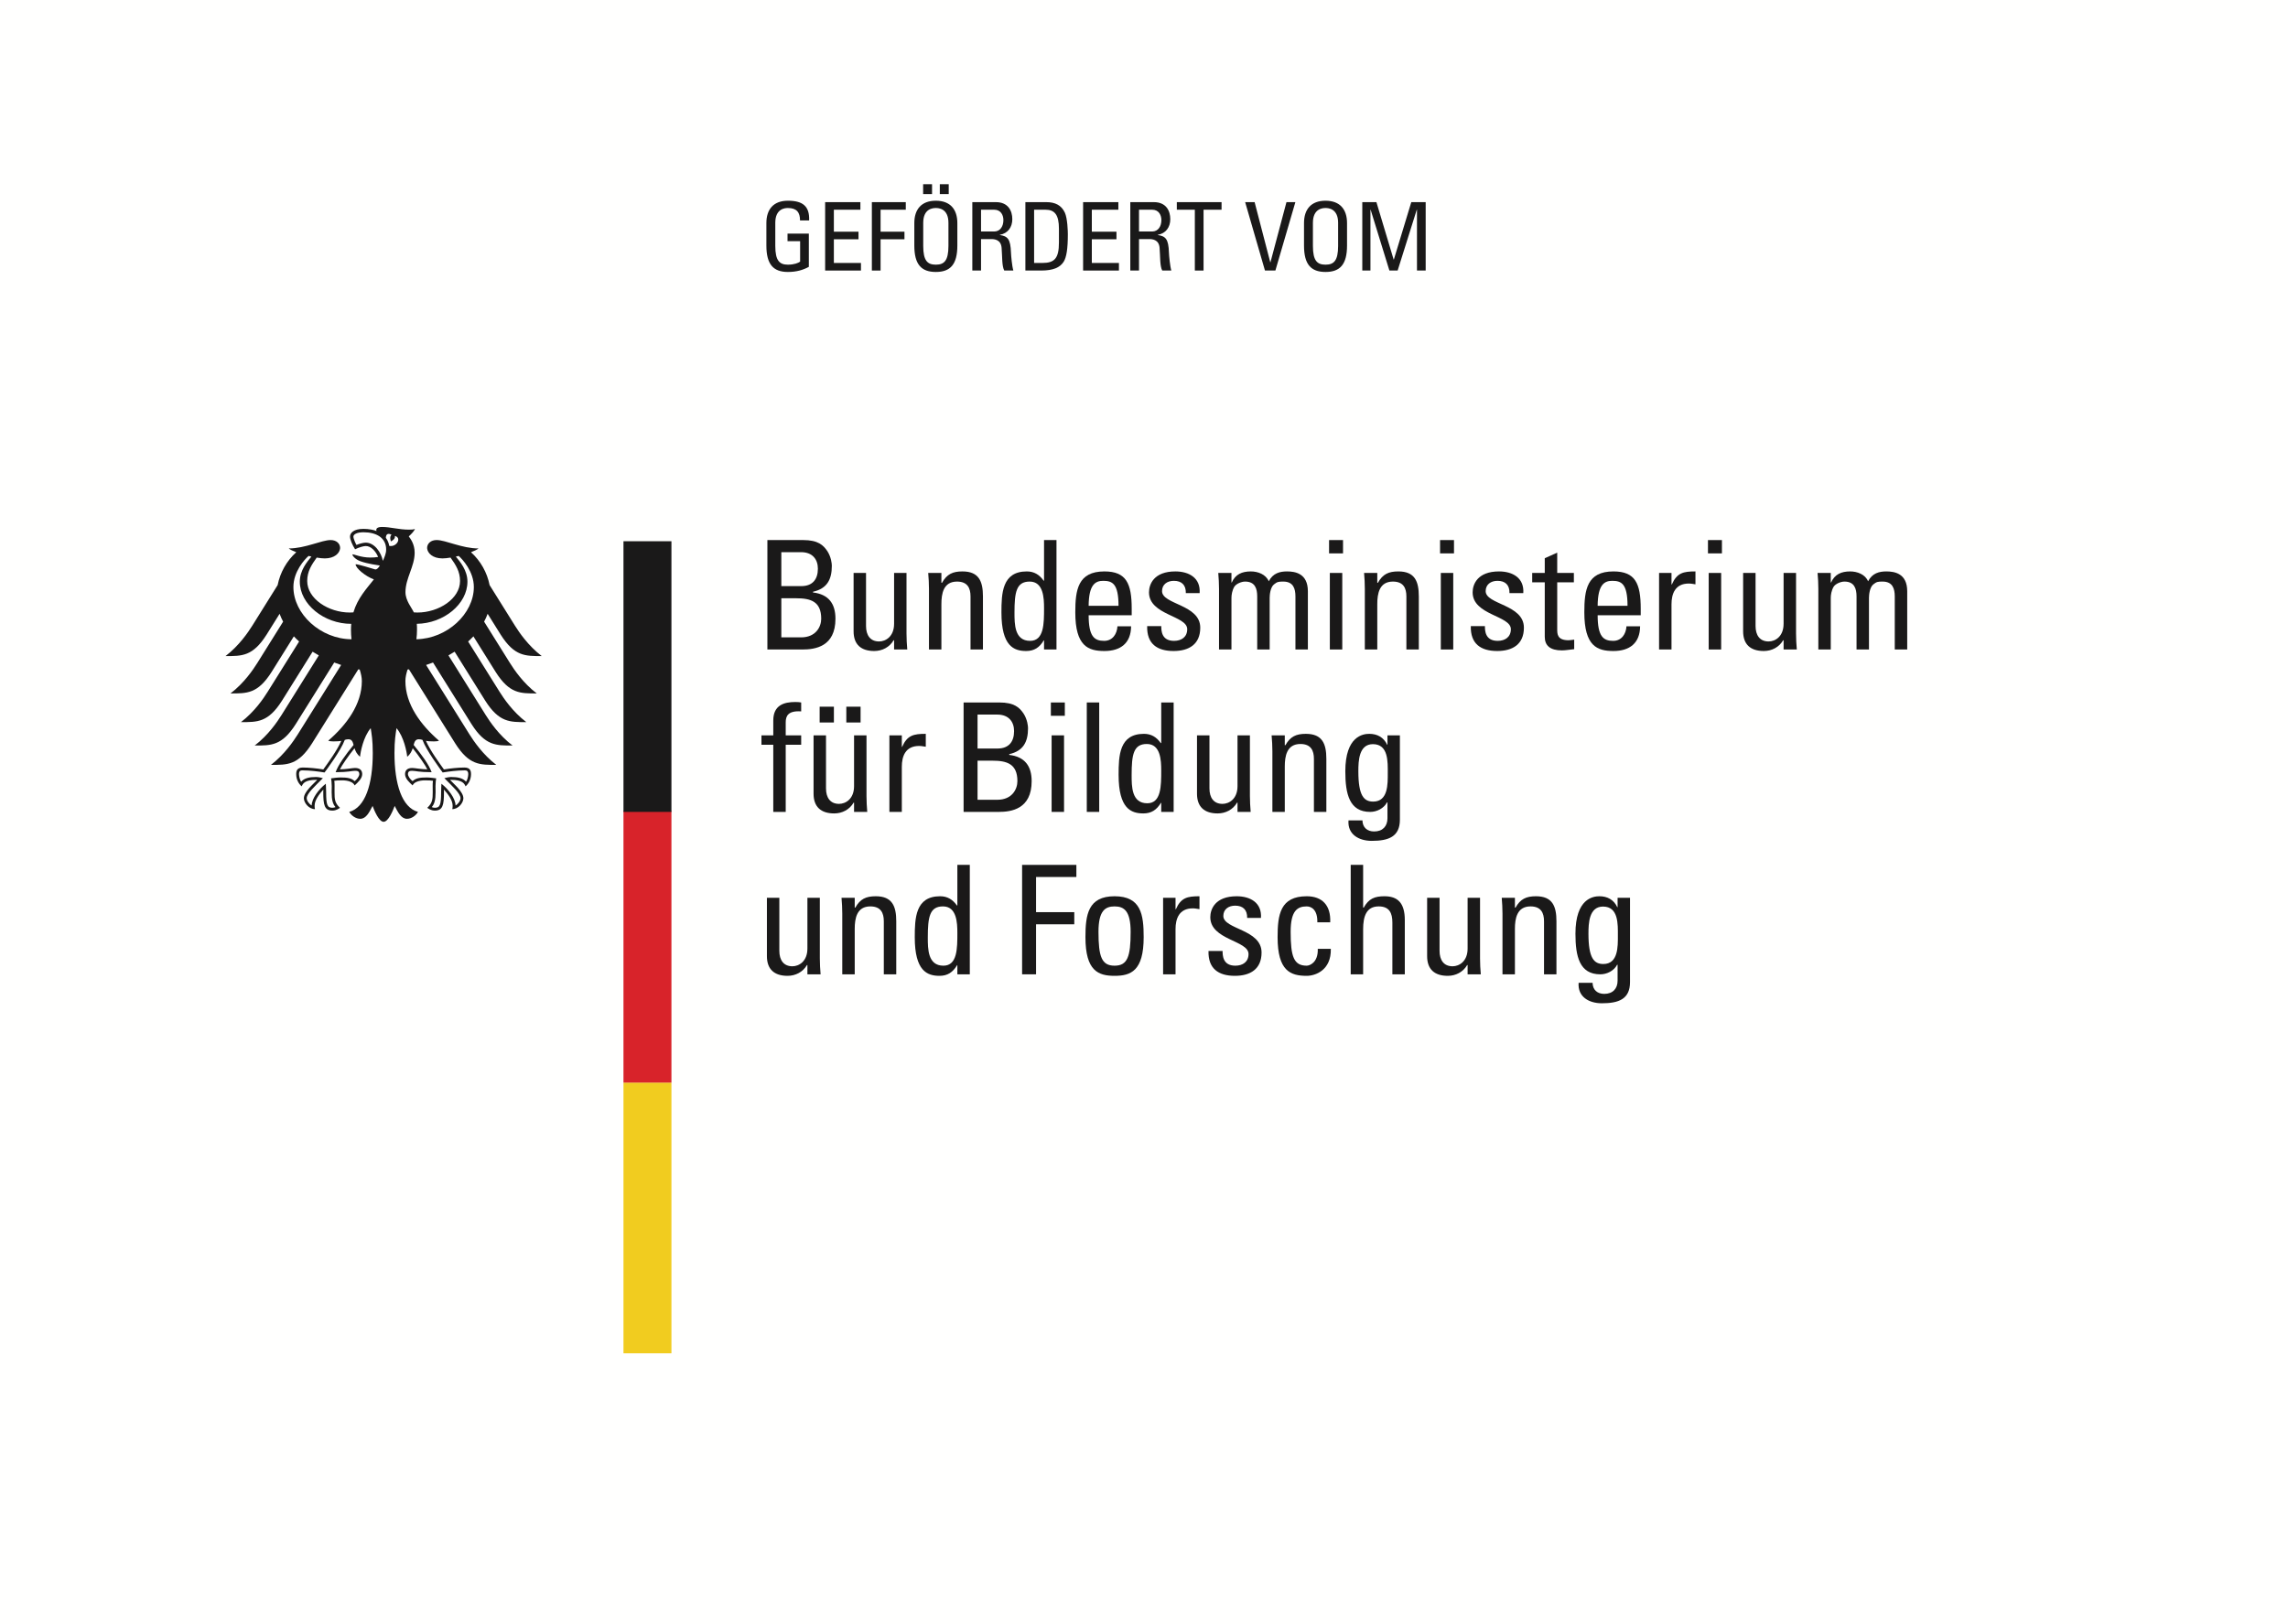 <?xml version="1.0" encoding="UTF-8"?>
<svg width="169px" height="120px" viewBox="0 0 169 120" version="1.1" xmlns="http://www.w3.org/2000/svg" xmlns:xlink="http://www.w3.org/1999/xlink">
    <title>LOGO/BMBF</title>
    <g id="LOGO/BMBF" stroke="none" stroke-width="1" fill="none" fill-rule="evenodd">
        <polygon id="Fill-1" fill="#FFFFFE" points="8.52651283e-14 120.007 169.224 120.007 169.224 -1.98951966e-13 8.52651283e-14 -1.98951966e-13"></polygon>
        <path d="M59.638,70.085 C59.638,71.025 59.021,71.394 58.529,71.394 C57.879,71.394 57.565,70.935 57.565,70.253 L57.565,66.332 L56.647,66.332 L56.647,70.644 C56.647,71.607 57.184,72.1 58.17,72.1 C58.763,72.1 59.301,71.82 59.604,71.305 L59.638,71.305 L59.638,71.988 L60.612,71.988 C60.578,71.595 60.556,71.204 60.556,70.812 L60.556,66.332 L59.638,66.332 L59.638,70.085" id="Fill-2" fill="#1A1919"></path>
        <path d="M66.201,71.988 L66.201,68.068 C66.201,66.948 65.898,66.22 64.689,66.22 C63.96,66.22 63.535,66.422 63.177,67.06 L63.133,67.06 L63.133,66.332 L62.158,66.332 C62.191,66.724 62.213,67.115 62.213,67.509 L62.213,71.988 L63.133,71.988 L63.133,68.638 C63.133,67.866 63.278,66.97 64.286,66.97 C65.069,66.97 65.282,67.464 65.282,68.068 L65.282,71.988 L66.201,71.988" id="Fill-3" fill="#1A1919"></path>
        <path d="M70.714,68.93 C70.714,70.072 70.714,71.35 69.684,71.35 C68.531,71.35 68.531,70.117 68.531,69.266 C68.531,67.755 68.666,66.97 69.651,66.97 C70.669,66.97 70.714,68.18 70.714,68.93 Z M70.714,66.902 L70.682,66.902 C70.367,66.456 69.976,66.22 69.439,66.22 C67.612,66.22 67.568,67.843 67.568,69.256 C67.568,71.742 68.486,72.1 69.394,72.1 C69.987,72.1 70.378,71.842 70.692,71.315 L70.714,71.315 L70.714,71.988 L71.633,71.988 L71.633,63.902 L70.714,63.902 L70.714,66.902 L70.714,66.902 Z" id="Fill-4" fill="#1A1919"></path>
        <polyline id="Fill-5" fill="#1A1919" points="76.527 71.988 76.527 68.292 79.35 68.292 79.35 67.395 76.527 67.395 76.527 64.797 79.505 64.797 79.505 63.902 75.496 63.902 75.496 71.988 76.527 71.988"></polyline>
        <path d="M82.326,71.35 C81.374,71.35 81.138,70.689 81.138,68.851 C81.138,67.305 81.619,66.97 82.326,66.97 C83.031,66.97 83.513,67.305 83.513,68.851 C83.513,70.689 83.278,71.35 82.326,71.35 Z M82.326,72.1 C83.524,72.1 84.476,71.742 84.476,69.244 C84.476,67.586 84.286,66.22 82.326,66.22 C80.366,66.22 80.175,67.586 80.175,69.244 C80.175,71.742 81.127,72.1 82.326,72.1 L82.326,72.1 Z" id="Fill-6" fill="#1A1919"></path>
        <path d="M86.829,66.332 L85.911,66.332 L85.911,71.988 L86.829,71.988 L86.829,68.651 C86.829,67.888 87.086,67.115 88.104,67.115 C88.272,67.115 88.43,67.15 88.598,67.173 L88.598,66.22 C87.702,66.22 87.233,66.32 86.852,67.183 L86.829,67.183 L86.829,66.332" id="Fill-7" fill="#1A1919"></path>
        <path d="M93.184,70.375 C93.184,68.651 90.36,68.673 90.36,67.676 C90.36,67.183 90.743,66.915 91.235,66.915 C91.817,66.915 92.131,67.228 92.12,67.821 L93.139,67.821 C93.217,66.702 92.356,66.22 91.348,66.22 C89.756,66.22 89.397,67.173 89.397,67.765 C89.397,69.457 92.221,69.479 92.221,70.487 C92.221,71.07 91.795,71.35 91.245,71.35 C90.317,71.35 90.305,70.588 90.305,70.263 L89.264,70.263 C89.229,71.562 89.993,72.1 91.213,72.1 C92.332,72.1 93.184,71.619 93.184,70.375" id="Fill-8" fill="#1A1919"></path>
        <path d="M98.254,68.145 C98.311,66.88 97.649,66.22 96.518,66.22 C94.559,66.22 94.368,67.586 94.368,69.244 C94.368,71.742 95.321,72.1 96.518,72.1 C97.147,72.1 98.335,71.697 98.299,70.106 L97.336,70.106 C97.37,71.126 96.731,71.35 96.518,71.35 C95.567,71.35 95.332,70.689 95.332,68.851 C95.332,67.305 95.813,66.97 96.518,66.97 C96.866,66.97 97.325,67.217 97.303,68.145 L98.254,68.145" id="Fill-9" fill="#1A1919"></path>
        <path d="M103.764,71.988 L103.764,67.978 C103.764,66.702 103.227,66.22 102.264,66.22 C101.526,66.22 101.1,66.399 100.731,67.06 L100.686,67.06 L100.686,63.902 L99.768,63.902 L99.768,71.988 L100.686,71.988 L100.686,68.661 C100.686,67.71 100.92,66.97 101.838,66.97 C102.624,66.97 102.846,67.464 102.846,68.158 L102.846,71.988 L103.764,71.988" id="Fill-10" fill="#1A1919"></path>
        <path d="M108.403,70.085 C108.403,71.025 107.788,71.394 107.294,71.394 C106.643,71.394 106.331,70.935 106.331,70.253 L106.331,66.332 L105.413,66.332 L105.413,70.644 C105.413,71.607 105.95,72.1 106.936,72.1 C107.53,72.1 108.067,71.82 108.37,71.305 L108.403,71.305 L108.403,71.988 L109.377,71.988 C109.342,71.595 109.321,71.204 109.321,70.812 L109.321,66.332 L108.403,66.332 L108.403,70.085" id="Fill-11" fill="#1A1919"></path>
        <path d="M114.965,71.988 L114.965,68.068 C114.965,66.948 114.663,66.22 113.454,66.22 C112.727,66.22 112.301,66.422 111.942,67.06 L111.897,67.06 L111.897,66.332 L110.924,66.332 C110.956,66.724 110.979,67.115 110.979,67.509 L110.979,71.988 L111.897,71.988 L111.897,68.638 C111.897,67.866 112.044,66.97 113.051,66.97 C113.835,66.97 114.047,67.464 114.047,68.068 L114.047,71.988 L114.965,71.988" id="Fill-12" fill="#1A1919"></path>
        <path d="M119.502,69.132 C119.502,69.917 119.536,71.226 118.428,71.226 C117.745,71.226 117.329,70.802 117.329,68.987 C117.329,68.236 117.364,66.982 118.405,66.982 C119.557,66.982 119.502,68.292 119.502,69.132 Z M119.481,67.026 L119.458,67.026 C119.2,66.478 118.731,66.22 118.137,66.22 C117.678,66.22 116.368,66.387 116.368,68.987 C116.368,70.667 116.669,71.988 118.204,71.988 C118.696,71.988 119.211,71.73 119.446,71.283 L119.481,71.283 L119.481,72.459 C119.481,73.041 119.133,73.433 118.495,73.433 C117.991,73.433 117.643,73.142 117.633,72.615 L116.602,72.615 C116.524,73.657 117.376,74.127 118.315,74.127 C119.557,74.127 120.399,73.825 120.399,72.559 L120.399,66.332 L119.481,66.332 L119.481,67.026 L119.481,67.026 Z" id="Fill-13" fill="#1A1919"></path>
        <path d="M56.244,54.332 L56.244,55.026 L57.117,55.026 L57.117,59.988 L58.036,59.988 L58.036,55.026 L59.178,55.026 L59.178,54.332 L58.036,54.332 L58.036,53.369 C58.036,52.91 58.203,52.495 59.178,52.561 L59.178,51.902 C59.044,51.879 58.931,51.868 58.74,51.868 C57.923,51.868 57.117,52.092 57.117,53.235 L57.117,54.332 L56.244,54.332" id="Fill-14" fill="#1A1919"></path>
        <path d="M60.542,53.38 L61.595,53.38 L61.595,52.216 L60.542,52.216 L60.542,53.38 Z M62.512,53.38 L63.566,53.38 L63.566,52.216 L62.512,52.216 L62.512,53.38 Z M63.084,58.085 C63.084,59.025 62.468,59.394 61.975,59.394 C61.326,59.394 61.012,58.934 61.012,58.253 L61.012,54.332 L60.093,54.332 L60.093,58.644 C60.093,59.607 60.631,60.1 61.617,60.1 C62.21,60.1 62.748,59.82 63.05,59.305 L63.084,59.305 L63.084,59.988 L64.058,59.988 C64.025,59.595 64.003,59.204 64.003,58.812 L64.003,54.332 L63.084,54.332 L63.084,58.085 L63.084,58.085 Z" id="Fill-15" fill="#1A1919"></path>
        <path d="M66.612,54.332 L65.694,54.332 L65.694,59.988 L66.612,59.988 L66.612,56.651 C66.612,55.888 66.87,55.115 67.89,55.115 C68.058,55.115 68.213,55.15 68.382,55.173 L68.382,54.22 C67.485,54.22 67.015,54.32 66.634,55.183 L66.612,55.183 L66.612,54.332" id="Fill-16" fill="#1A1919"></path>
        <path d="M72.205,56.203 L73.303,56.203 C74.356,56.203 75.149,56.426 75.149,57.715 C75.149,58.307 74.759,59.092 73.661,59.092 L72.205,59.092 L72.205,56.203 Z M72.205,52.797 L73.661,52.797 C74.523,52.797 74.904,53.346 74.904,54.017 C74.904,54.803 74.512,55.296 73.706,55.305 L72.205,55.305 L72.205,52.797 Z M73.773,59.988 C74.691,59.988 76.202,59.787 76.202,57.715 C76.202,56.606 75.699,55.911 74.546,55.776 L74.546,55.721 C75.587,55.486 75.934,54.813 75.934,53.804 C75.934,53.649 75.889,53.168 75.609,52.729 C75.307,52.282 74.926,51.902 73.806,51.902 L71.175,51.902 L71.175,59.988 L73.773,59.988 L73.773,59.988 Z" id="Fill-17" fill="#1A1919"></path>
        <path d="M77.676,59.988 L78.594,59.988 L78.594,54.332 L77.676,54.332 L77.676,59.988 Z M77.621,52.887 L78.652,52.887 L78.652,51.903 L77.621,51.903 L77.621,52.887 Z" id="Fill-18" fill="#1A1919"></path>
        <polygon id="Fill-19" fill="#1A1919" points="80.274 59.988 81.192 59.988 81.192 51.902 80.274 51.902"></polygon>
        <path d="M85.772,56.93 C85.772,58.072 85.772,59.35 84.741,59.35 C83.587,59.35 83.587,58.117 83.587,57.266 C83.587,55.755 83.722,54.97 84.708,54.97 C85.727,54.97 85.772,56.18 85.772,56.93 Z M85.772,54.902 L85.737,54.902 C85.424,54.456 85.033,54.22 84.495,54.22 C82.669,54.22 82.624,55.843 82.624,57.256 C82.624,59.742 83.543,60.1 84.45,60.1 C85.044,60.1 85.435,59.842 85.751,59.315 L85.772,59.315 L85.772,59.988 L86.69,59.988 L86.69,51.902 L85.772,51.902 L85.772,54.902 L85.772,54.902 Z" id="Fill-20" fill="#1A1919"></path>
        <path d="M91.407,58.085 C91.407,59.025 90.79,59.394 90.297,59.394 C89.647,59.394 89.335,58.934 89.335,58.253 L89.335,54.332 L88.415,54.332 L88.415,58.644 C88.415,59.607 88.952,60.1 89.938,60.1 C90.532,60.1 91.071,59.82 91.372,59.305 L91.407,59.305 L91.407,59.988 L92.379,59.988 C92.346,59.595 92.323,59.204 92.323,58.812 L92.323,54.332 L91.407,54.332 L91.407,58.085" id="Fill-21" fill="#1A1919"></path>
        <path d="M97.969,59.988 L97.969,56.068 C97.969,54.948 97.667,54.22 96.457,54.22 C95.729,54.22 95.303,54.422 94.946,55.06 L94.899,55.06 L94.899,54.332 L93.926,54.332 C93.96,54.724 93.983,55.115 93.983,55.509 L93.983,59.988 L94.899,59.988 L94.899,56.638 C94.899,55.866 95.045,54.97 96.053,54.97 C96.838,54.97 97.051,55.464 97.051,56.068 L97.051,59.988 L97.969,59.988" id="Fill-22" fill="#1A1919"></path>
        <path d="M102.506,57.132 C102.506,57.917 102.539,59.226 101.43,59.226 C100.747,59.226 100.333,58.802 100.333,56.987 C100.333,56.236 100.366,54.982 101.409,54.982 C102.561,54.982 102.506,56.292 102.506,57.132 Z M102.483,55.026 L102.461,55.026 C102.204,54.478 101.733,54.22 101.139,54.22 C100.68,54.22 99.37,54.387 99.37,56.987 C99.37,58.667 99.672,59.988 101.206,59.988 C101.698,59.988 102.213,59.73 102.45,59.283 L102.483,59.283 L102.483,60.458 C102.483,61.041 102.135,61.433 101.499,61.433 C100.993,61.433 100.645,61.141 100.635,60.615 L99.604,60.615 C99.526,61.656 100.377,62.127 101.319,62.127 C102.561,62.127 103.401,61.825 103.401,60.559 L103.401,54.332 L102.483,54.332 L102.483,55.026 L102.483,55.026 Z" id="Fill-23" fill="#1A1919"></path>
        <path d="M57.712,44.203 L58.81,44.203 C59.863,44.203 60.658,44.426 60.658,45.715 C60.658,46.307 60.266,47.092 59.169,47.092 L57.712,47.092 L57.712,44.203 Z M57.712,40.797 L59.169,40.797 C60.03,40.797 60.412,41.346 60.412,42.017 C60.412,42.803 60.019,43.296 59.212,43.305 L57.712,43.305 L57.712,40.797 Z M59.279,47.988 C60.199,47.988 61.71,47.787 61.71,45.715 C61.71,44.606 61.207,43.911 60.053,43.776 L60.053,43.721 C61.095,43.486 61.442,42.813 61.442,41.804 C61.442,41.649 61.398,41.168 61.117,40.729 C60.815,40.282 60.435,39.902 59.314,39.902 L56.682,39.902 L56.682,47.988 L59.279,47.988 L59.279,47.988 Z" id="Fill-24" fill="#1A1919"></path>
        <path d="M66.041,46.085 C66.041,47.025 65.424,47.394 64.931,47.394 C64.282,47.394 63.968,46.934 63.968,46.253 L63.968,42.332 L63.05,42.332 L63.05,46.644 C63.05,47.607 63.587,48.1 64.573,48.1 C65.166,48.1 65.704,47.82 66.006,47.305 L66.041,47.305 L66.041,47.988 L67.014,47.988 C66.981,47.595 66.958,47.204 66.958,46.812 L66.958,42.332 L66.041,42.332 L66.041,46.085" id="Fill-25" fill="#1A1919"></path>
        <path d="M72.604,47.988 L72.604,44.068 C72.604,42.948 72.301,42.22 71.091,42.22 C70.364,42.22 69.938,42.422 69.58,43.06 L69.535,43.06 L69.535,42.332 L68.561,42.332 C68.595,42.724 68.617,43.115 68.617,43.509 L68.617,47.988 L69.535,47.988 L69.535,44.638 C69.535,43.866 69.68,42.97 70.689,42.97 C71.473,42.97 71.686,43.464 71.686,44.068 L71.686,47.988 L72.604,47.988" id="Fill-26" fill="#1A1919"></path>
        <path d="M77.117,44.93 C77.117,46.072 77.117,47.35 76.087,47.35 C74.934,47.35 74.934,46.117 74.934,45.266 C74.934,43.755 75.068,42.97 76.054,42.97 C77.072,42.97 77.117,44.18 77.117,44.93 Z M77.117,42.902 L77.085,42.902 C76.772,42.456 76.378,42.22 75.841,42.22 C74.015,42.22 73.97,43.843 73.97,45.256 C73.97,47.742 74.889,48.1 75.796,48.1 C76.39,48.1 76.782,47.842 77.095,47.315 L77.117,47.315 L77.117,47.988 L78.036,47.988 L78.036,39.902 L77.117,39.902 L77.117,42.902 L77.117,42.902 Z" id="Fill-27" fill="#1A1919"></path>
        <path d="M80.411,44.762 C80.422,43.195 80.904,42.915 81.486,42.915 C82.157,42.915 82.618,43.115 82.618,44.762 L80.411,44.762 Z M83.592,45.457 L83.592,44.975 C83.592,43.105 83.187,42.22 81.576,42.22 C79.616,42.22 79.425,43.586 79.425,45.244 C79.425,47.742 80.377,48.1 81.576,48.1 C82.763,48.1 83.536,47.529 83.547,46.275 L82.539,46.275 C82.505,46.844 82.18,47.35 81.554,47.35 C80.836,47.35 80.411,47.036 80.411,45.457 L83.592,45.457 L83.592,45.457 Z" id="Fill-28" fill="#1A1919"></path>
        <path d="M88.655,46.375 C88.655,44.651 85.833,44.673 85.833,43.676 C85.833,43.183 86.213,42.915 86.706,42.915 C87.288,42.915 87.602,43.228 87.59,43.821 L88.61,43.821 C88.688,42.702 87.825,42.22 86.817,42.22 C85.227,42.22 84.869,43.173 84.869,43.765 C84.869,45.457 87.692,45.479 87.692,46.487 C87.692,47.07 87.266,47.35 86.717,47.35 C85.788,47.35 85.776,46.588 85.776,46.263 L84.734,46.263 C84.701,47.562 85.461,48.1 86.684,48.1 C87.803,48.1 88.655,47.618 88.655,46.375" id="Fill-29" fill="#1A1919"></path>
        <path d="M93.782,47.988 L93.782,44.18 C93.782,43.967 93.825,43.407 94.096,43.183 C94.34,42.982 94.442,42.97 94.79,42.97 C95.53,42.97 95.686,43.497 95.686,44.068 L95.686,47.988 L96.604,47.988 L96.604,43.687 C96.604,42.354 95.651,42.22 95.059,42.22 C94.544,42.22 94.028,42.343 93.715,42.948 C93.501,42.433 92.907,42.22 92.393,42.22 C91.733,42.22 91.251,42.433 90.983,43.038 L90.96,43.038 L90.96,42.332 L89.985,42.332 C90.018,42.724 90.041,43.115 90.041,43.509 L90.041,47.988 L90.96,47.988 L90.96,44.18 C90.96,43.967 91.004,43.631 91.172,43.35 C91.307,43.137 91.688,42.97 91.967,42.97 C92.707,42.97 92.862,43.497 92.862,44.068 L92.862,47.988 L93.782,47.988" id="Fill-30" fill="#1A1919"></path>
        <path d="M98.227,47.988 L99.145,47.988 L99.145,42.332 L98.227,42.332 L98.227,47.988 Z M98.17,40.887 L99.201,40.887 L99.201,39.903 L98.17,39.903 L98.17,40.887 Z" id="Fill-31" fill="#1A1919"></path>
        <path d="M104.799,47.988 L104.799,44.068 C104.799,42.948 104.499,42.22 103.288,42.22 C102.559,42.22 102.135,42.422 101.776,43.06 L101.731,43.06 L101.731,42.332 L100.756,42.332 C100.79,42.724 100.811,43.115 100.811,43.509 L100.811,47.988 L101.731,47.988 L101.731,44.638 C101.731,43.866 101.877,42.97 102.885,42.97 C103.669,42.97 103.881,43.464 103.881,44.068 L103.881,47.988 L104.799,47.988" id="Fill-32" fill="#1A1919"></path>
        <path d="M106.424,47.988 L107.342,47.988 L107.342,42.332 L106.424,42.332 L106.424,47.988 Z M106.368,40.887 L107.397,40.887 L107.397,39.903 L106.368,39.903 L106.368,40.887 Z" id="Fill-33" fill="#1A1919"></path>
        <path d="M112.561,46.375 C112.561,44.651 109.737,44.673 109.737,43.676 C109.737,43.183 110.118,42.915 110.61,42.915 C111.194,42.915 111.508,43.228 111.495,43.821 L112.516,43.821 C112.594,42.702 111.731,42.22 110.723,42.22 C109.133,42.22 108.774,43.173 108.774,43.765 C108.774,45.457 111.598,45.479 111.598,46.487 C111.598,47.07 111.17,47.35 110.624,47.35 C109.692,47.35 109.682,46.588 109.682,46.263 L108.639,46.263 C108.608,47.562 109.368,48.1 110.59,48.1 C111.708,48.1 112.561,47.618 112.561,46.375" id="Fill-34" fill="#1A1919"></path>
        <path d="M113.174,42.332 L113.174,43.026 L114.102,43.026 L114.102,47.048 C114.102,47.697 114.495,48.055 115.368,48.055 C115.67,48.055 115.973,47.988 116.276,47.965 L116.276,47.261 C116.075,47.283 115.928,47.305 115.862,47.305 C115.022,47.305 115.022,46.844 115.022,46.487 L115.022,43.026 L116.252,43.026 L116.252,42.332 L115.022,42.332 L115.022,40.832 L114.102,41.245 L114.102,42.332 L113.174,42.332" id="Fill-35" fill="#1A1919"></path>
        <path d="M118.008,44.762 C118.02,43.195 118.501,42.915 119.085,42.915 C119.756,42.915 120.215,43.115 120.215,44.762 L118.008,44.762 Z M121.19,45.457 L121.19,44.975 C121.19,43.105 120.788,42.22 119.174,42.22 C117.213,42.22 117.024,43.586 117.024,45.244 C117.024,47.742 117.975,48.1 119.174,48.1 C120.36,48.1 121.133,47.529 121.145,46.275 L120.137,46.275 C120.102,46.844 119.78,47.35 119.153,47.35 C118.434,47.35 118.008,47.036 118.008,45.457 L121.19,45.457 L121.19,45.457 Z" id="Fill-36" fill="#1A1919"></path>
        <path d="M123.463,42.332 L122.545,42.332 L122.545,47.988 L123.463,47.988 L123.463,44.651 C123.463,43.888 123.721,43.115 124.741,43.115 C124.909,43.115 125.065,43.15 125.233,43.173 L125.233,42.22 C124.336,42.22 123.868,42.32 123.487,43.183 L123.463,43.183 L123.463,42.332" id="Fill-37" fill="#1A1919"></path>
        <path d="M126.211,47.988 L127.131,47.988 L127.131,42.332 L126.211,42.332 L126.211,47.988 Z M126.157,40.887 L127.188,40.887 L127.188,39.903 L126.157,39.903 L126.157,40.887 Z" id="Fill-38" fill="#1A1919"></path>
        <path d="M131.743,46.085 C131.743,47.025 131.129,47.394 130.635,47.394 C129.985,47.394 129.672,46.934 129.672,46.253 L129.672,42.332 L128.754,42.332 L128.754,46.644 C128.754,47.607 129.292,48.1 130.278,48.1 C130.872,48.1 131.409,47.82 131.711,47.305 L131.743,47.305 L131.743,47.988 L132.719,47.988 C132.684,47.595 132.663,47.204 132.663,46.812 L132.663,42.332 L131.743,42.332 L131.743,46.085" id="Fill-39" fill="#1A1919"></path>
        <path d="M138.049,47.988 L138.049,44.18 C138.049,43.967 138.094,43.407 138.364,43.183 C138.61,42.982 138.709,42.97 139.057,42.97 C139.797,42.97 139.954,43.497 139.954,44.068 L139.954,47.988 L140.874,47.988 L140.874,43.687 C140.874,42.354 139.92,42.22 139.327,42.22 C138.811,42.22 138.297,42.343 137.983,42.948 C137.77,42.433 137.176,42.22 136.661,42.22 C136.001,42.22 135.518,42.433 135.251,43.038 L135.227,43.038 L135.227,42.332 L134.252,42.332 C134.288,42.724 134.309,43.115 134.309,43.509 L134.309,47.988 L135.227,47.988 L135.227,44.18 C135.227,43.967 135.272,43.631 135.44,43.35 C135.575,43.137 135.956,42.97 136.237,42.97 C136.973,42.97 137.131,43.497 137.131,44.068 L137.131,47.988 L138.049,47.988" id="Fill-40" fill="#1A1919"></path>
        <polygon id="Fill-41" fill="#F1CC1F" points="46.052 99.99 49.595 99.99 49.595 79.989 46.052 79.989"></polygon>
        <polygon id="Fill-42" fill="#D8232A" points="46.052 79.989 49.595 79.989 49.595 59.919 46.052 59.919"></polygon>
        <polygon id="Fill-43" fill="#1A1919" points="46.052 59.988 49.595 59.988 49.595 39.989 46.052 39.989"></polygon>
        <path d="M35,43.371 C35,42.231 34.171,41.33 33.88,41.075 L33.67,41.123 C33.98,41.502 34.527,42.136 34.527,42.975 C34.527,44.628 32.78,46.064 30.787,46.091 C30.802,46.261 30.801,46.411 30.801,46.539 C30.801,46.775 30.786,47.007 30.758,47.231 C33.02,47.19 35,45.351 35,43.371 Z M31.881,57.054 C30.915,57.054 30.707,56.952 30.452,56.952 C30.288,56.952 30.133,56.968 30.133,57.199 C30.133,57.36 30.314,57.595 30.477,57.718 C30.704,57.492 31.016,57.443 31.519,57.443 C31.754,57.443 32.075,57.489 32.217,57.508 C32.197,57.647 32.169,57.827 32.169,58.08 C32.169,58.213 32.174,58.368 32.174,58.532 C32.174,59.101 32.09,59.404 31.892,59.633 C31.935,59.659 32.049,59.682 32.117,59.682 C32.487,59.682 32.582,59.494 32.582,58.534 C32.582,58.244 32.605,57.975 32.605,57.906 C33.122,58.301 33.648,59.004 33.648,59.512 C33.817,59.426 34.016,59.171 34.016,58.979 C34.016,58.633 33.437,58.117 32.822,57.495 C32.908,57.474 33.136,57.409 33.323,57.409 C33.806,57.409 34.196,57.489 34.423,57.757 C34.513,57.659 34.587,57.365 34.587,57.199 C34.587,56.91 34.421,56.92 34.301,56.92 C33.787,56.92 33.152,57 32.698,57.075 C32.533,56.854 31.48,55.43 31.207,54.671 C31.128,54.643 31.067,54.621 30.938,54.621 C30.685,54.621 30.619,54.798 30.554,55.04 C31.134,55.744 31.692,56.51 31.881,57.054 Z M26.117,55.04 C26.052,54.798 25.987,54.621 25.734,54.621 C25.604,54.621 25.543,54.643 25.466,54.671 C25.191,55.43 24.139,56.854 23.973,57.075 C23.521,57 22.884,56.92 22.371,56.92 C22.25,56.92 22.085,56.91 22.085,57.199 C22.085,57.365 22.158,57.659 22.249,57.757 C22.475,57.489 22.866,57.409 23.348,57.409 C23.537,57.409 23.763,57.474 23.849,57.495 C23.234,58.117 22.655,58.633 22.655,58.979 C22.655,59.171 22.855,59.426 23.023,59.512 C23.023,59.004 23.55,58.301 24.066,57.906 C24.066,57.975 24.09,58.244 24.09,58.534 C24.09,59.494 24.185,59.682 24.555,59.682 C24.622,59.682 24.736,59.659 24.78,59.633 C24.581,59.404 24.498,59.101 24.498,58.532 C24.498,58.368 24.504,58.213 24.504,58.08 C24.504,57.827 24.474,57.647 24.455,57.508 C24.596,57.489 24.918,57.443 25.153,57.443 C25.655,57.443 25.967,57.492 26.195,57.718 C26.358,57.595 26.539,57.36 26.539,57.199 C26.539,56.968 26.384,56.952 26.22,56.952 C25.964,56.952 25.756,57.054 24.79,57.054 C24.98,56.51 25.537,55.744 26.117,55.04 Z M22.145,42.975 C22.145,42.136 22.692,41.502 23.001,41.123 L22.793,41.075 C22.5,41.33 21.672,42.231 21.672,43.371 C21.672,45.365 23.68,47.217 25.963,47.232 C25.939,47.015 25.924,46.786 25.924,46.539 C25.924,46.386 25.931,46.234 25.944,46.093 C23.926,46.093 22.145,44.643 22.145,42.975 Z M28.279,41.439 C28.383,41.2 28.523,40.916 28.523,40.603 C28.523,39.738 27.806,39.326 26.846,39.326 C26.353,39.326 26.104,39.485 26.104,39.645 C26.104,39.805 26.267,40.157 26.329,40.265 C26.506,40.186 26.827,40.093 27.013,40.093 C27.672,40.093 28.164,40.832 28.279,41.439 Z M28.751,40.333 C29.313,40.442 29.695,39.725 29.162,39.597 C29.235,39.834 28.877,40.001 28.877,40.001 C28.877,40.001 28.74,39.684 28.917,39.504 C28.59,39.343 28.508,39.538 28.502,39.739 C28.63,39.911 28.713,40.111 28.751,40.333 Z M30.568,45.246 C30.658,45.252 30.743,45.257 30.833,45.257 C32.413,45.257 33.98,44.235 33.98,42.926 C33.98,42.227 33.666,41.739 33.278,41.198 C33.05,41.236 32.843,41.258 32.68,41.258 C31.964,41.258 31.576,40.874 31.547,40.497 C31.547,40.158 31.823,39.901 32.252,39.901 C32.916,39.901 34.127,40.523 35.348,40.523 C35.228,40.614 35.028,40.71 34.788,40.8 C35.503,41.444 35.981,42.307 36.164,43.23 L38.034,46.224 C38.348,46.724 39.013,47.707 40.013,48.474 C38.804,48.474 38,48.503 36.978,46.885 L36.019,45.35 C35.948,45.549 35.86,45.742 35.758,45.931 L37.665,48.984 C37.982,49.489 38.639,50.465 39.645,51.235 C38.434,51.235 37.633,51.264 36.609,49.645 L34.967,47.017 C34.845,47.147 34.715,47.275 34.578,47.398 L36.895,51.105 C37.214,51.613 37.868,52.583 38.875,53.355 C37.665,53.355 36.862,53.384 35.838,51.764 L33.581,48.151 C33.432,48.246 33.28,48.336 33.124,48.423 L35.878,52.833 C36.196,53.339 36.85,54.31 37.858,55.083 C36.648,55.083 35.845,55.111 34.823,53.492 L31.985,48.95 C31.817,49.015 31.646,49.076 31.473,49.132 L34.681,54.265 C34.993,54.762 35.663,55.749 36.659,56.514 C35.449,56.514 34.646,56.543 33.624,54.924 L30.206,49.453 L30.102,49.471 C30.009,49.767 29.944,50.044 29.944,50.319 C29.944,52.038 31.072,53.555 32.427,54.727 C32.339,54.764 32.189,54.779 32.049,54.779 C31.771,54.779 31.589,54.762 31.462,54.741 C31.777,55.455 32.45,56.375 32.79,56.851 C33.234,56.772 33.879,56.709 34.301,56.709 C34.742,56.709 34.791,56.968 34.791,57.199 C34.791,57.599 34.603,57.922 34.386,58.099 C34.305,57.892 34.14,57.619 33.323,57.619 L33.241,57.622 C33.481,57.888 34.227,58.492 34.227,58.979 C34.227,59.301 33.874,59.783 33.407,59.783 C33.437,59.679 33.432,59.584 33.432,59.512 C33.432,59.119 33.083,58.658 32.789,58.337 C32.796,58.432 32.793,58.422 32.793,58.534 C32.793,59.465 32.709,59.892 32.117,59.892 C31.828,59.892 31.627,59.733 31.559,59.686 C31.942,59.332 31.963,59.054 31.963,58.532 L31.959,58.08 C31.958,57.961 31.96,57.804 31.979,57.688 C31.767,57.659 31.683,57.66 31.519,57.66 C31.519,57.66 30.678,57.593 30.477,58.03 C30.249,57.822 29.919,57.527 29.919,57.199 C29.919,56.984 30.02,56.741 30.452,56.741 C30.616,56.741 31.131,56.842 31.563,56.842 C31.447,56.585 30.931,55.831 30.485,55.282 C30.417,55.494 30.311,55.725 30.077,55.912 C30.044,55.559 29.838,54.448 29.288,53.799 C29.224,54.237 29.137,54.688 29.137,55.638 C29.137,57.952 29.694,59.661 30.875,59.988 C30.722,60.257 30.397,60.497 30.06,60.497 C29.627,60.497 29.392,60.008 29.152,59.546 C29.027,59.887 28.683,60.719 28.335,60.719 C27.99,60.719 27.645,59.887 27.52,59.546 C27.28,60.008 27.044,60.497 26.611,60.497 C26.275,60.497 25.95,60.257 25.797,59.988 C26.977,59.661 27.534,57.952 27.534,55.638 C27.534,54.688 27.448,54.237 27.383,53.799 C26.834,54.448 26.627,55.559 26.595,55.912 C26.36,55.725 26.254,55.494 26.187,55.282 C25.741,55.831 25.225,56.585 25.108,56.842 C25.541,56.842 26.056,56.741 26.22,56.741 C26.652,56.741 26.754,56.984 26.754,57.199 C26.754,57.527 26.422,57.822 26.195,58.03 C25.993,57.593 25.153,57.66 25.153,57.66 C24.99,57.66 24.905,57.659 24.693,57.688 C24.711,57.804 24.715,57.961 24.712,58.08 L24.71,58.532 C24.71,59.054 24.729,59.332 25.113,59.686 C25.045,59.733 24.844,59.892 24.555,59.892 C23.963,59.892 23.878,59.465 23.878,58.534 C23.878,58.422 23.875,58.432 23.883,58.337 C23.588,58.658 23.24,59.119 23.24,59.512 C23.24,59.584 23.235,59.679 23.264,59.783 C22.799,59.783 22.445,59.301 22.445,58.979 C22.445,58.492 23.192,57.888 23.431,57.622 L23.348,57.619 C22.532,57.619 22.366,57.892 22.286,58.099 C22.067,57.922 21.88,57.599 21.88,57.199 C21.88,56.968 21.93,56.709 22.371,56.709 C22.794,56.709 23.438,56.772 23.881,56.851 C24.221,56.375 24.894,55.455 25.209,54.741 C25.083,54.762 24.902,54.779 24.623,54.779 C24.483,54.779 24.332,54.764 24.246,54.727 C25.599,53.555 26.727,52.038 26.727,50.319 C26.727,50.044 26.663,49.767 26.569,49.471 L26.466,49.453 L23.048,54.924 C22.025,56.543 21.223,56.514 20.013,56.514 C21.009,55.749 21.678,54.762 21.991,54.265 L25.199,49.132 C25.025,49.076 24.855,49.015 24.687,48.95 L21.849,53.492 C20.826,55.111 20.023,55.083 18.814,55.083 C19.821,54.31 20.475,53.339 20.793,52.833 L23.549,48.423 C23.391,48.336 23.239,48.246 23.09,48.151 L20.833,51.764 C19.809,53.384 19.007,53.355 17.797,53.355 C18.804,52.583 19.459,51.613 19.776,51.105 L22.093,47.398 C21.956,47.275 21.827,47.147 21.705,47.017 L20.063,49.645 C19.039,51.264 18.237,51.235 17.027,51.235 C18.032,50.465 18.689,49.489 19.007,48.984 L20.913,45.931 C20.812,45.742 20.724,45.549 20.653,45.35 L19.694,46.885 C18.671,48.503 17.868,48.474 16.659,48.474 C17.66,47.707 18.323,46.724 18.638,46.224 L20.508,43.23 C20.69,42.307 21.169,41.444 21.884,40.8 C21.645,40.71 21.444,40.614 21.323,40.523 C22.544,40.523 23.755,39.902 24.419,39.902 C24.849,39.902 25.124,40.158 25.124,40.497 C25.097,40.874 24.708,41.258 23.991,41.258 C23.829,41.258 23.622,41.236 23.393,41.198 C23.006,41.739 22.692,42.227 22.692,42.926 C22.692,44.235 24.258,45.257 25.84,45.257 C25.929,45.257 26.014,45.252 26.104,45.246 C26.417,44.185 27.083,43.489 27.616,42.808 C26.977,42.576 26.266,41.969 26.266,41.695 C26.346,41.648 27.569,42.033 27.696,42.067 C27.722,42.074 27.749,42.076 27.778,42.067 C27.927,42.022 28.051,41.804 28.051,41.782 C27.92,41.761 27.153,41.661 26.628,41.47 C26.23,41.325 26.028,41.06 26.028,40.96 C26.156,40.939 26.642,41.194 27.354,41.194 C27.617,41.194 27.669,41.183 27.931,41.151 C27.747,40.714 27.401,40.343 27.013,40.343 C26.856,40.343 26.514,40.441 26.228,40.584 C26.029,40.275 25.854,39.868 25.854,39.645 C25.854,39.384 26.114,39.076 26.846,39.076 C27.05,39.076 27.241,39.094 27.419,39.127 C27.562,39.153 27.682,39.185 27.812,39.236 C27.801,39.218 27.795,39.179 27.795,39.143 C27.795,39.042 27.887,38.935 28.231,38.935 C28.834,38.935 29.451,39.133 30.209,39.133 C30.405,39.133 30.538,39.127 30.651,39.079 C30.603,39.229 30.39,39.452 30.194,39.632 C30.314,39.797 30.628,40.193 30.628,40.835 C30.628,41.865 29.949,42.715 29.949,43.757 C29.949,44.376 30.425,44.921 30.568,45.246 L30.568,45.246 Z" id="Fill-44" fill="#1A1919"></path>
        <path d="M59.093,16.286 C59.093,15.691 58.848,15.369 58.197,15.369 C57.994,15.369 57.266,15.404 57.266,16.461 L57.266,18.169 C57.266,19.275 57.588,19.555 58.197,19.555 C58.659,19.555 58.967,19.429 59.1,19.331 L59.1,17.819 L58.169,17.819 L58.169,17.259 L59.744,17.259 L59.744,19.716 C59.331,19.94 58.848,20.094 58.197,20.094 C57.126,20.094 56.608,19.541 56.608,18.141 L56.608,16.482 C56.608,15.474 57.126,14.83 58.197,14.83 C59.289,14.83 59.807,15.229 59.765,16.286 L59.093,16.286" id="Fill-45" fill="#1A1919"></path>
        <polyline id="Fill-46" fill="#1A1919" points="60.948 19.989 60.948 14.935 63.552 14.935 63.552 15.495 61.592 15.495 61.592 17.119 63.412 17.119 63.412 17.679 61.592 17.679 61.592 19.429 63.594 19.429 63.594 19.989 60.948 19.989"></polyline>
        <polyline id="Fill-47" fill="#1A1919" points="64.399 19.989 64.399 14.935 66.905 14.935 66.905 15.495 65.043 15.495 65.043 17.119 66.807 17.119 66.807 17.679 65.043 17.679 65.043 19.989 64.399 19.989"></polyline>
        <path d="M67.535,18.141 L67.535,16.482 C67.535,15.474 68.053,14.83 69.124,14.83 C70.195,14.83 70.713,15.474 70.713,16.482 L70.713,18.141 C70.713,19.541 70.195,20.094 69.124,20.094 C68.053,20.094 67.535,19.541 67.535,18.141 Z M68.186,14.34 L68.844,14.34 L68.844,13.612 L68.186,13.612 L68.186,14.34 Z M70.055,18.169 L70.055,16.461 C70.055,15.404 69.327,15.369 69.124,15.369 C68.921,15.369 68.193,15.404 68.193,16.461 L68.193,18.169 C68.193,19.275 68.515,19.555 69.124,19.555 C69.733,19.555 70.055,19.275 70.055,18.169 Z M69.418,14.34 L70.076,14.34 L70.076,13.612 L69.418,13.612 L69.418,14.34 Z" id="Fill-48" fill="#1A1919"></path>
        <path d="M72.463,17.665 L72.463,19.989 L71.819,19.989 L71.819,14.935 L73.562,14.935 C74.458,14.935 74.773,15.565 74.773,16.195 C74.773,16.79 74.444,17.245 73.849,17.35 L73.849,17.364 C74.43,17.455 74.64,17.651 74.675,18.666 C74.682,18.883 74.752,19.674 74.85,19.989 L74.178,19.989 C73.996,19.639 74.038,18.981 73.982,18.309 C73.933,17.693 73.436,17.665 73.219,17.665 L72.463,17.665 Z M72.463,17.105 L73.429,17.105 C73.891,17.105 74.115,16.706 74.115,16.265 C74.115,15.901 73.933,15.495 73.436,15.495 L72.463,15.495 L72.463,17.105 L72.463,17.105 Z" id="Fill-49" fill="#1A1919"></path>
        <path d="M75.739,14.935 L77.293,14.935 C77.937,14.935 78.399,15.166 78.651,15.705 C78.854,16.132 78.875,17.14 78.875,17.301 C78.875,18.379 78.777,19.002 78.567,19.338 C78.294,19.772 77.783,19.989 76.901,19.989 L75.739,19.989 L75.739,14.935 Z M76.383,19.429 L76.992,19.429 C77.888,19.429 78.217,19.093 78.217,17.917 L78.217,16.895 C78.217,15.873 77.902,15.495 77.23,15.495 L76.383,15.495 L76.383,19.429 L76.383,19.429 Z" id="Fill-50" fill="#1A1919"></path>
        <polyline id="Fill-51" fill="#1A1919" points="80.002 19.989 80.002 14.935 82.606 14.935 82.606 15.495 80.646 15.495 80.646 17.119 82.466 17.119 82.466 17.679 80.646 17.679 80.646 19.429 82.648 19.429 82.648 19.989 80.002 19.989"></polyline>
        <path d="M84.132,17.665 L84.132,19.989 L83.488,19.989 L83.488,14.935 L85.231,14.935 C86.126,14.935 86.442,15.565 86.442,16.195 C86.442,16.79 86.113,17.245 85.518,17.35 L85.518,17.364 C86.098,17.455 86.309,17.651 86.343,18.666 C86.351,18.883 86.42,19.674 86.519,19.989 L85.847,19.989 C85.664,19.639 85.707,18.981 85.651,18.309 C85.602,17.693 85.104,17.665 84.888,17.665 L84.132,17.665 Z M84.132,17.105 L85.098,17.105 C85.56,17.105 85.784,16.706 85.784,16.265 C85.784,15.901 85.602,15.495 85.104,15.495 L84.132,15.495 L84.132,17.105 L84.132,17.105 Z" id="Fill-52" fill="#1A1919"></path>
        <polyline id="Fill-53" fill="#1A1919" points="90.229 14.935 90.229 15.495 88.899 15.495 88.899 19.989 88.255 19.989 88.255 15.495 86.924 15.495 86.924 14.935 90.229 14.935"></polyline>
        <polyline id="Fill-54" fill="#1A1919" points="94.205 19.989 93.435 19.989 91.972 14.935 92.671 14.935 93.827 19.38 93.84 19.38 95.023 14.935 95.681 14.935 94.205 19.989"></polyline>
        <path d="M96.319,18.141 L96.319,16.482 C96.319,15.474 96.836,14.83 97.908,14.83 C98.979,14.83 99.497,15.474 99.497,16.482 L99.497,18.141 C99.497,19.541 98.979,20.094 97.908,20.094 C96.836,20.094 96.319,19.541 96.319,18.141 Z M98.838,18.169 L98.838,16.461 C98.838,15.404 98.111,15.369 97.908,15.369 C97.705,15.369 96.977,15.404 96.977,16.461 L96.977,18.169 C96.977,19.275 97.298,19.555 97.908,19.555 C98.516,19.555 98.838,19.275 98.838,18.169 L98.838,18.169 Z" id="Fill-55" fill="#1A1919"></path>
        <polyline id="Fill-56" fill="#1A1919" points="101.226 19.989 100.624 19.989 100.624 14.935 101.667 14.935 102.94 19.177 102.955 19.177 104.243 14.935 105.306 14.935 105.306 19.989 104.663 19.989 104.663 15.495 104.648 15.495 103.235 19.989 102.626 19.989 101.24 15.495 101.226 15.495 101.226 19.989"></polyline>
    </g>
</svg>